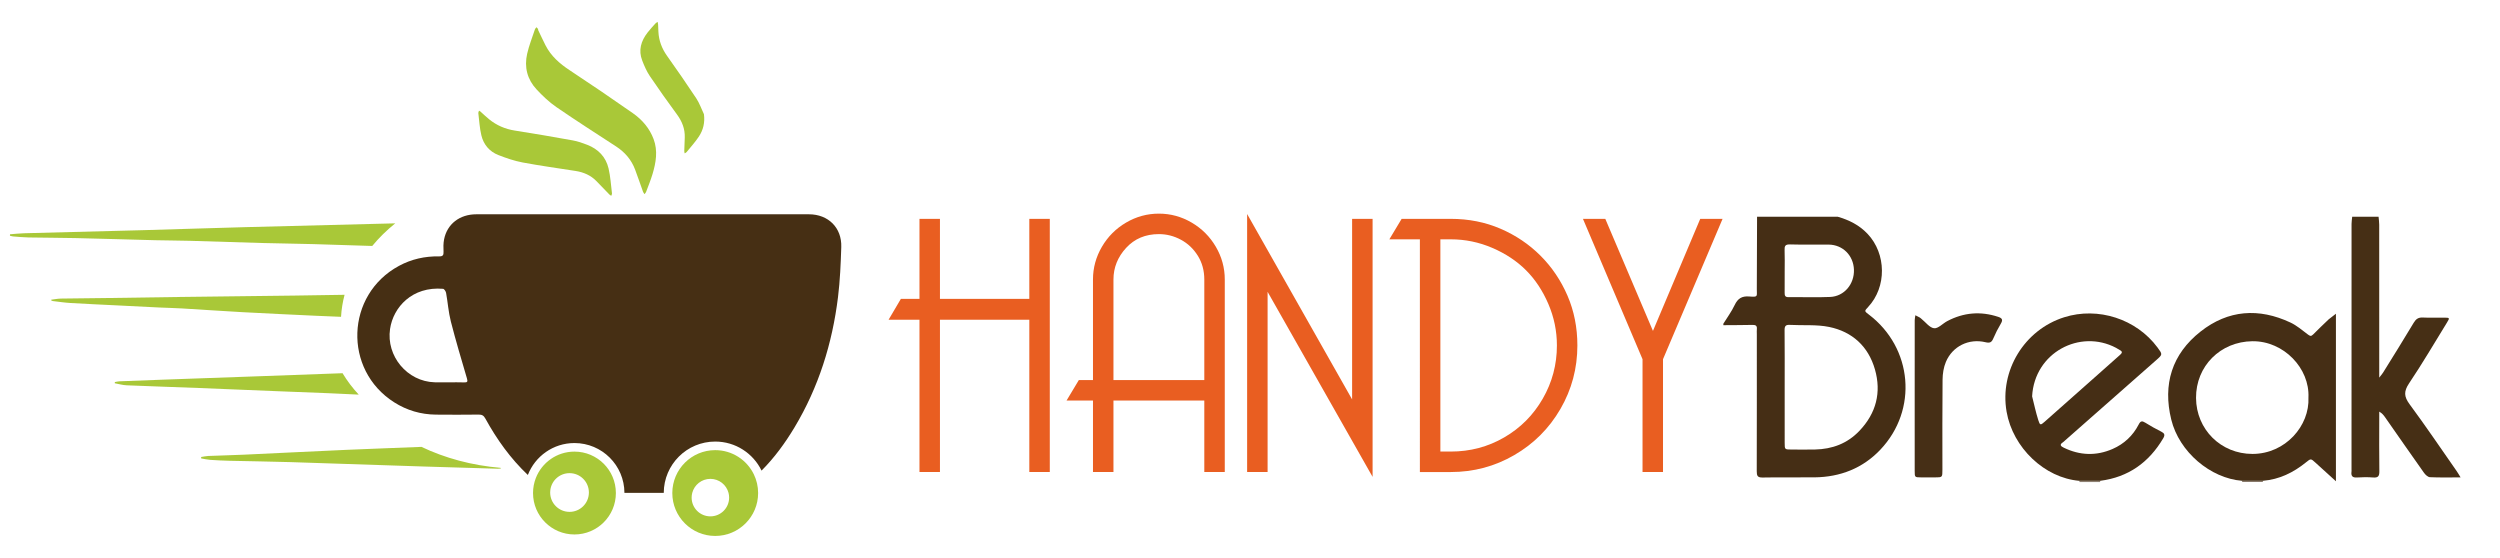 <?xml version="1.0" encoding="utf-8"?>
<!-- Generator: Adobe Illustrator 17.0.0, SVG Export Plug-In . SVG Version: 6.00 Build 0)  -->
<!DOCTYPE svg PUBLIC "-//W3C//DTD SVG 1.1//EN" "http://www.w3.org/Graphics/SVG/1.1/DTD/svg11.dtd">
<svg version="1.1" id="Capa_1" xmlns="http://www.w3.org/2000/svg" xmlns:xlink="http://www.w3.org/1999/xlink" x="0px" y="0px"
	 width="409.333px" height="91.333px" viewBox="0 0 409.333 91.333" enable-background="new 0 0 409.333 91.333"
	 xml:space="preserve">
<path fill="#A9C838" d="M88.075,4.837c0.414,0.863,0.81,1.736,1.246,2.588c0.9,1.759,2.315,2.997,3.951,4.074
	c3.482,2.294,6.93,4.64,10.345,7.031c1.525,1.068,2.733,2.461,3.4,4.247c0.719,1.927,0.388,3.837-0.175,5.721
	c-0.296,0.991-0.693,1.952-1.056,2.923c-0.05,0.135-0.164,0.246-0.249,0.368c-0.083-0.123-0.196-0.235-0.245-0.371
	c-0.44-1.217-0.849-2.445-1.306-3.655c-0.606-1.603-1.665-2.84-3.101-3.776c-3.276-2.134-6.573-4.24-9.793-6.456
	c-1.182-0.814-2.251-1.833-3.234-2.887C86.323,13,85.813,10.98,86.314,8.796c0.311-1.356,0.833-2.664,1.272-3.99
	c0.043-0.131,0.173-0.234,0.263-0.349c0.097,0.114,0.195,0.227,0.292,0.341C88.119,4.81,88.097,4.823,88.075,4.837z"/>
<path fill="#A9C838" d="M115.259,18.701c0.178,1.364-0.116,2.581-0.83,3.66c-0.593,0.896-1.326,1.699-2.006,2.537
	c-0.077,0.095-0.209,0.145-0.316,0.216c-0.024-0.121-0.072-0.243-0.069-0.364c0.02-0.749,0.055-1.497,0.08-2.245
	c0.045-1.404-0.433-2.613-1.26-3.742c-1.524-2.079-3.024-4.177-4.464-6.314c-0.522-0.775-0.903-1.663-1.243-2.539
	c-0.654-1.685-0.191-3.204,0.873-4.576c0.405-0.522,0.858-1.006,1.299-1.498c0.094-0.105,0.232-0.17,0.349-0.253
	c0.028,0.147,0.072,0.293,0.081,0.44c0.024,0.396,0.03,0.793,0.05,1.189c0.076,1.448,0.563,2.734,1.406,3.923
	c1.631,2.3,3.243,4.615,4.795,6.969C114.529,16.899,114.847,17.831,115.259,18.701z"/>
<path fill="#A9C838" d="M78.63,18.236c0.555,0.497,0.984,0.912,1.446,1.287c1.232,1.002,2.629,1.606,4.211,1.854
	c3.171,0.499,6.335,1.04,9.494,1.611c0.808,0.146,1.603,0.423,2.371,0.722c1.805,0.703,3.054,1.99,3.492,3.883
	c0.307,1.328,0.389,2.709,0.556,4.069c0.016,0.126-0.076,0.265-0.118,0.398c-0.104-0.071-0.222-0.126-0.308-0.214
	c-0.704-0.722-1.401-1.451-2.103-2.175c-0.939-0.97-2.11-1.471-3.424-1.678c-2.889-0.454-5.79-0.848-8.663-1.387
	c-1.36-0.255-2.697-0.713-3.99-1.219c-1.459-0.571-2.423-1.721-2.783-3.237c-0.279-1.175-0.346-2.4-0.492-3.605
	c-0.016-0.135,0.07-0.282,0.109-0.423C78.539,18.185,78.649,18.247,78.63,18.236z"/>
<path fill="none" d="M72.54,47.288c0.19,0.016,0.453,0.416,0.499,0.67c0.279,1.553,0.386,3.147,0.775,4.669
	c0.8,3.13,1.728,6.229,2.638,9.33c0.156,0.531,0.082,0.678-0.473,0.655c-0.828-0.035-1.658-0.009-2.488-0.009
	c0-0.002,0-0.003,0-0.005c-0.777,0-1.556,0.02-2.332-0.003c-4.488-0.132-7.948-4.29-7.296-8.732
	C64.388,50.288,67.5,46.866,72.54,47.288z"/>
<path fill="none" d="M116.155,85.308c-2.034,0-3.682-1.649-3.682-3.682c0-0.322,0.042-0.634,0.119-0.932
	c2.34-0.001,4.68-0.003,7.02-0.008c0.034,0,0.068-0.003,0.103-0.005c0.08,0.301,0.123,0.618,0.123,0.944
	C119.837,83.659,118.189,85.308,116.155,85.308z"/>
<path fill="#A9C838" d="M110.079,80.727c0,3.88,3.145,7.025,7.025,7.025c3.88,0,7.025-3.145,7.025-7.025
	c0-1.097-0.252-2.135-0.7-3.06c-1.137-2.347-3.542-3.965-6.325-3.965c-3.871,0-7.01,3.131-7.025,6.999
	C110.08,80.709,110.079,80.718,110.079,80.727z M113.243,81.476c0-0.268,0.035-0.529,0.099-0.777
	c0.344-1.319,1.544-2.293,2.971-2.293c1.423,0,2.62,0.969,2.968,2.283c0.067,0.251,0.102,0.515,0.102,0.787
	c0,1.696-1.375,3.07-3.07,3.07S113.243,83.172,113.243,81.476z"/>
<path fill="none" d="M72.54,47.288c0.19,0.016,0.453,0.416,0.499,0.67c0.279,1.553,0.386,3.147,0.775,4.669
	c0.8,3.13,1.728,6.229,2.638,9.33c0.156,0.531,0.082,0.678-0.473,0.655c-0.828-0.035-1.658-0.009-2.488-0.009
	c0-0.002,0-0.003,0-0.005c-0.777,0-1.556,0.02-2.332-0.003c-4.488-0.132-7.948-4.29-7.296-8.732
	C64.388,50.288,67.5,46.866,72.54,47.288z"/>
<path fill="none" d="M93.084,84.447c-2.113,0-3.825-1.713-3.825-3.825c0-0.172,0.013-0.342,0.035-0.508
	c0.715,0.414,1.47,0.617,2.384,0.613c1.743-0.009,3.486-0.014,5.229-0.019C96.861,82.78,95.168,84.447,93.084,84.447z"/>
<path fill="#462F14" d="M64.532,65.867c2.088,1.328,4.376,1.997,6.843,2.021c2.334,0.023,4.669,0.023,7.003-0.006
	c0.536-0.007,0.821,0.159,1.084,0.637c1.888,3.437,4.141,6.575,6.965,9.247c1.187-3.057,4.154-5.225,7.63-5.225
	c4.511,0,8.168,3.649,8.183,8.156c2.146-0.002,4.292-0.003,6.439-0.004c0.017-4.639,3.782-8.395,8.426-8.395
	c3.338,0,6.222,1.941,7.587,4.756c2.097-2.101,3.857-4.508,5.408-7.096c3.937-6.572,6.176-13.732,7.108-21.299
	c0.335-2.721,0.451-5.476,0.537-8.22c0.098-3.147-2.121-5.348-5.287-5.353c-8.403-0.013-16.807-0.004-25.21-0.004
	c-0.7,0-1.4,0-2.101,0c-9.052,0-18.104-0.005-27.156,0.003c-2.735,0.002-4.787,1.592-5.282,4.118
	c-0.128,0.653-0.12,1.344-0.087,2.013c0.028,0.572-0.131,0.773-0.727,0.762c-2.321-0.042-4.519,0.444-6.58,1.559
	C56.592,48.257,56.157,60.54,64.532,65.867z M63.864,53.862c0.524-3.574,3.636-6.996,8.677-6.574c0.19,0.016,0.453,0.416,0.499,0.67
	c0.279,1.553,0.386,3.147,0.775,4.669c0.8,3.13,1.728,6.229,2.638,9.33c0.156,0.531,0.082,0.678-0.473,0.655
	c-0.828-0.035-1.658-0.009-2.488-0.009c0-0.002,0-0.003,0-0.005c-0.777,0-1.556,0.02-2.332-0.003
	C66.672,62.463,63.212,58.304,63.864,53.862z"/>
<path fill="#A9C838" d="M87.274,80.727c0,3.746,3.037,6.783,6.783,6.783s6.783-3.037,6.783-6.783c0-0.008-0.001-0.015-0.001-0.023
	c-0.013-3.735-3.044-6.76-6.783-6.76c-2.881,0-5.341,1.797-6.324,4.33C87.438,79.035,87.274,79.861,87.274,80.727z M90.081,80.64
	c0-0.143,0.01-0.283,0.029-0.421c0.206-1.552,1.533-2.749,3.142-2.749c1.751,0,3.17,1.419,3.17,3.17
	c0,0.024-0.001,0.047-0.002,0.071c-0.038,1.718-1.441,3.099-3.168,3.099C91.5,83.81,90.081,82.39,90.081,80.64z"/>
<g>
	<path fill="#A9C838" d="M55.945,61.112c-4.376,0.164-8.752,0.321-13.127,0.477c-5.399,0.193-10.798,0.382-16.196,0.576
		c-2.351,0.084-4.703,0.173-7.054,0.268c-0.256,0.01-0.509,0.08-0.764,0.122c-0.004,0.066-0.009,0.131-0.013,0.197
		c0.65,0.116,1.296,0.307,1.951,0.335c3.945,0.167,7.892,0.288,11.837,0.441c4.294,0.166,8.586,0.353,12.879,0.526
		c2.76,0.111,5.521,0.209,8.282,0.324c1.636,0.068,3.27,0.167,4.906,0.229c0.031,0.001,0.06,0.001,0.089,0.002
		c-1.004-1.074-1.894-2.248-2.65-3.505C56.039,61.106,55.992,61.11,55.945,61.112z"/>
	<path fill="#A9C838" d="M64.713,36.569c-8.197,0.206-16.393,0.407-24.589,0.624c-5.531,0.146-11.061,0.338-16.592,0.49
		c-6.521,0.179-13.043,0.332-19.564,0.508c-0.778,0.021-1.553,0.11-2.33,0.168c-0.004,0.078-0.007,0.157-0.011,0.235
		c0.168,0.041,0.334,0.105,0.504,0.118c0.858,0.066,1.716,0.153,2.575,0.169c2.546,0.048,5.093,0.043,7.639,0.102
		c4.359,0.1,8.716,0.239,13.075,0.349c1.886,0.048,3.774,0.045,5.66,0.097c3.9,0.108,7.799,0.249,11.699,0.356
		c2.856,0.078,5.714,0.106,8.571,0.186c3.2,0.09,6.399,0.2,9.598,0.301C62.043,38.943,63.306,37.703,64.713,36.569z"/>
	<path fill="#A9C838" d="M48.326,48.394c-6.265,0.079-12.53,0.148-18.795,0.228c-3.954,0.051-7.907,0.12-11.86,0.173
		c-2.559,0.035-5.118,0.047-7.677,0.092c-0.534,0.009-1.067,0.119-1.6,0.182c0,0.042,0,0.085,0,0.127
		c0.09,0.034,0.177,0.09,0.269,0.1c0.964,0.113,1.927,0.261,2.895,0.318c2.537,0.151,5.076,0.262,7.614,0.389
		c2.29,0.115,4.58,0.235,6.871,0.344c1.252,0.06,2.505,0.081,3.756,0.155c3.311,0.196,6.62,0.433,9.931,0.613
		c3.998,0.218,7.998,0.398,11.998,0.588c1.37,0.065,2.741,0.1,4.11,0.172c0.072-1.229,0.268-2.433,0.579-3.606
		C53.72,48.315,51.023,48.36,48.326,48.394z"/>
	<path fill="#A9C838" d="M56.781,73.652c-5.614,0.247-11.224,0.537-16.837,0.794c-1.945,0.089-3.895,0.13-5.841,0.211
		c-0.394,0.016-0.781,0.111-1.171,0.169c0.002,0.078,0.005,0.155,0.007,0.233c0.496,0.082,0.985,0.201,1.489,0.237
		c1.052,0.074,2.11,0.123,3.168,0.149c3.314,0.08,6.63,0.117,9.942,0.219c7.235,0.223,14.467,0.48,21.701,0.716
		c4.089,0.133,8.178,0.258,12.269,0.368c0.179,0.005,0.359-0.022,0.54-0.058c-0.033-0.029-0.066-0.059-0.099-0.088
		c-4.713-0.398-9.107-1.603-12.943-3.432C64.931,73.334,60.854,73.473,56.781,73.652z"/>
</g>
<path fill="#E95E21" d="M171.886,77.287h-3.353V52.353h-14.631v24.934h-3.353V52.353h-5.06l2.012-3.414h3.048V35.833h3.353v13.106
	h14.631V35.833h3.353V77.287z"/>
<path fill="#E95E21" d="M182.31,65.582v11.705h-3.353V65.582h-4.328l2.012-3.353h2.316v-16.46c0-1.91,0.488-3.697,1.463-5.364
	c0.975-1.666,2.295-2.987,3.962-3.963c1.666-0.976,3.454-1.463,5.365-1.463c1.91,0,3.698,0.487,5.365,1.463
	c1.666,0.976,2.987,2.297,3.962,3.963c0.975,1.667,1.463,3.454,1.463,5.364v31.518h-3.353V65.582H182.31z M182.31,62.229h14.875
	v-16.46c0-1.463-0.356-2.763-1.066-3.901c-0.712-1.138-1.637-2.012-2.774-2.621c-1.138-0.61-2.337-0.915-3.597-0.915
	c-2.195,0-3.984,0.753-5.365,2.256c-1.382,1.504-2.073,3.231-2.073,5.182V62.229z"/>
<path fill="#E95E21" d="M207.548,47.781v29.506h-3.353V35.04l17.191,30.359V35.833h3.353V78.08L207.548,47.781z"/>
<path fill="#E95E21" d="M229.495,35.833h8.047c2.926,0,5.639,0.539,8.139,1.615c2.5,1.077,4.684,2.551,6.553,4.42
	c1.869,1.87,3.342,4.054,4.42,6.554c1.076,2.499,1.615,5.212,1.615,8.138c0,3.74-0.925,7.204-2.773,10.395
	c-1.85,3.19-4.37,5.71-7.56,7.56c-3.191,1.85-6.655,2.773-10.394,2.773h-5.06V39.186h-4.999L229.495,35.833z M237.542,73.935
	c3.17,0,6.086-0.771,8.748-2.317c2.662-1.544,4.765-3.657,6.31-6.34c1.544-2.682,2.317-5.587,2.317-8.718
	c0-2.356-0.468-4.622-1.402-6.797c-0.936-2.174-2.155-4.013-3.658-5.517c-1.504-1.504-3.343-2.723-5.517-3.658
	c-2.175-0.935-4.441-1.402-6.797-1.402h-1.707v34.749H237.542z"/>
<path fill="#E95E21" d="M268.937,58.815l-9.754-22.982h3.658l7.803,18.35l7.742-18.35h3.658l-9.754,22.982v18.472h-3.353V58.815z"/>
<g>
	<path fill="#452E15" d="M300.889,35.485c1.861,0.534,3.531,1.364,4.894,2.804c3.09,3.267,3.154,8.707,0.087,11.982
		c-0.625,0.667-0.625,0.667,0.113,1.227c7.189,5.45,8.085,15.617,1.877,22.146c-2.892,3.041-6.558,4.463-10.74,4.514
		c-2.839,0.035-5.68-0.029-8.518,0.029c-0.845,0.017-0.968-0.297-0.965-1.031c0.022-7.479,0.013-14.957,0.013-22.436
		c0-0.28-0.024-0.562,0.005-0.839c0.055-0.532-0.183-0.692-0.69-0.682c-1.598,0.033-3.197,0.033-4.796,0.045c0-0.08,0-0.16,0-0.24
		c0.625-1.012,1.343-1.98,1.848-3.048c0.514-1.087,1.19-1.512,2.407-1.41c1.476,0.124,1.219-0.019,1.225-1.2
		c0.018-3.954,0.028-7.908,0.041-11.862C292.089,35.485,296.489,35.485,300.889,35.485z M292.21,63.297
		c0,3.077-0.003,6.155,0.001,9.232c0.001,1.07,0.009,1.073,1.121,1.076c1.279,0.003,2.558,0.024,3.837-0.004
		c2.828-0.062,5.292-0.967,7.287-3.067c2.744-2.889,3.612-6.283,2.533-10.051c-1.076-3.755-3.698-6.172-7.499-6.951
		c-2.08-0.426-4.287-0.218-6.434-0.338c-0.691-0.039-0.867,0.205-0.86,0.871C292.228,57.142,292.21,60.22,292.21,63.297z
		 M292.211,44.333c0,1.197,0.011,2.394-0.006,3.59c-0.007,0.463,0.066,0.739,0.64,0.732c2.274-0.026,4.551,0.066,6.821-0.034
		c2.298-0.101,3.967-2.11,3.885-4.467c-0.08-2.32-1.822-4.076-4.122-4.105c-2.114-0.026-4.23,0.038-6.342-0.028
		c-0.803-0.025-0.921,0.276-0.89,0.96C292.246,42.097,292.21,43.216,292.211,44.333z"/>
	<path fill="#462F15" d="M389.449,35.485c0.037,0.433,0.105,0.866,0.106,1.299c0.006,8.275,0.005,16.55,0.005,25.044
		c0.282-0.366,0.479-0.58,0.63-0.823c1.68-2.712,3.376-5.415,5.011-8.154c0.376-0.63,0.773-0.899,1.509-0.861
		c1.157,0.059,2.319,0.007,3.479,0.018c0.922,0.009,0.939,0.031,0.459,0.812c-2.05,3.33-4.03,6.707-6.207,9.952
		c-0.879,1.311-0.832,2.169,0.089,3.416c2.657,3.596,5.163,7.303,7.724,10.97c0.199,0.285,0.368,0.591,0.625,1.008
		c-1.767,0-3.394,0.041-5.015-0.033c-0.338-0.015-0.745-0.395-0.97-0.712c-2.149-3.028-4.264-6.08-6.392-9.123
		c-0.224-0.32-0.467-0.627-0.94-0.901c0,0.419,0,0.837,0,1.256c0,2.839-0.026,5.679,0.017,8.518c0.012,0.784-0.202,1.072-1.006,1.01
		c-0.875-0.068-1.762-0.065-2.637-0.001c-0.772,0.057-1.017-0.254-0.916-0.964c0.017-0.118,0.002-0.24,0.002-0.36
		c0-13.398-0.001-26.795,0.005-40.193c0-0.393,0.069-0.786,0.106-1.179C386.569,35.485,388.009,35.485,389.449,35.485z"/>
	<path fill="#8E8072" d="M340.489,78.925c-0.019-0.065-0.032-0.132-0.039-0.199c1.145-0.001,2.29-0.002,3.435-0.003
		c-0.018,0.066-0.03,0.134-0.036,0.202C342.729,78.925,341.609,78.925,340.489,78.925z"/>
	<path fill="#88796A" d="M370.527,78.721c-0.014,0.068-0.026,0.135-0.038,0.203c-1.12,0-2.24,0-3.36,0
		c-0.012-0.068-0.025-0.135-0.039-0.203C368.236,78.722,369.382,78.722,370.527,78.721z"/>
	<path fill="#452E15" d="M370.527,78.721c-1.146,0-2.291,0-3.437,0c-5.173-0.408-10.285-4.729-11.583-10.022
		c-1.412-5.761,0.101-10.717,4.801-14.415c4.527-3.562,9.541-3.901,14.719-1.472c1.03,0.483,1.928,1.263,2.85,1.954
		c0.33,0.248,0.518,0.348,0.849,0.009c0.833-0.851,1.705-1.664,2.562-2.492c0.366-0.284,0.733-0.567,1.181-0.914
		c0,9.139,0,18.183,0,27.429c-1.179-1.071-2.257-2.045-3.329-3.025c-0.785-0.718-0.776-0.714-1.579-0.064
		C375.501,77.375,373.207,78.501,370.527,78.721z M377.968,65.08c0.227-4.754-4.032-9.269-9.18-9.21
		c-5.224,0.06-9.257,4.064-9.224,9.294c0.033,5.149,4.079,9.166,9.245,9.159C374.211,74.317,378.191,69.699,377.968,65.08z"/>
	<path fill="#452E15" d="M343.885,78.723c-1.145,0.001-2.29,0.002-3.435,0.003c-5.686-0.477-10.881-5.416-11.905-11.319
		c-1.166-6.723,2.907-13.401,9.43-15.461c5.552-1.754,11.814,0.274,15.281,4.948c0.849,1.144,0.846,1.142-0.204,2.067
		c-4.973,4.38-9.946,8.762-14.918,13.143c-0.12,0.106-0.23,0.226-0.363,0.312c-0.639,0.413-0.32,0.665,0.145,0.89
		c2.629,1.271,5.298,1.375,7.982,0.205c1.895-0.826,3.337-2.181,4.281-4.015c0.303-0.588,0.551-0.617,1.071-0.291
		c0.843,0.528,1.716,1.013,2.604,1.46c0.542,0.273,0.673,0.53,0.341,1.092C351.856,75.715,348.49,78.131,343.885,78.723z
		 M332.725,64.895c0.33,1.299,0.605,2.616,1.01,3.892c0.277,0.874,0.368,0.86,1.037,0.269c2.961-2.617,5.916-5.24,8.872-7.862
		c1.164-1.033,2.318-2.077,3.49-3.101c0.356-0.311,0.408-0.542-0.054-0.777c-0.213-0.108-0.405-0.255-0.616-0.366
		C340.566,53.826,333.109,57.725,332.725,64.895z"/>
	<path fill="#462F16" d="M313.498,64.774c0-4.117-0.002-8.234,0.005-12.35c0-0.269,0.071-0.538,0.109-0.807
		c0.237,0.121,0.477,0.237,0.709,0.367c0.103,0.058,0.189,0.147,0.283,0.222c0.686,0.548,1.332,1.455,2.07,1.538
		c0.667,0.075,1.419-0.781,2.163-1.172c2.676-1.409,5.451-1.648,8.335-0.694c0.657,0.218,0.807,0.481,0.435,1.107
		c-0.467,0.785-0.887,1.606-1.244,2.446c-0.269,0.633-0.567,0.773-1.268,0.603c-2.72-0.659-5.406,0.651-6.487,3.223
		c-0.374,0.89-0.534,1.929-0.544,2.902c-0.053,4.916-0.023,9.832-0.025,14.748c0,1.253-0.004,1.254-1.202,1.258
		c-0.759,0.002-1.519,0.005-2.278-0.001c-1.045-0.008-1.056-0.011-1.058-1.04c-0.006-3.078-0.002-6.155-0.002-9.233
		C313.498,66.853,313.498,65.814,313.498,64.774z"/>
</g>
</svg>
